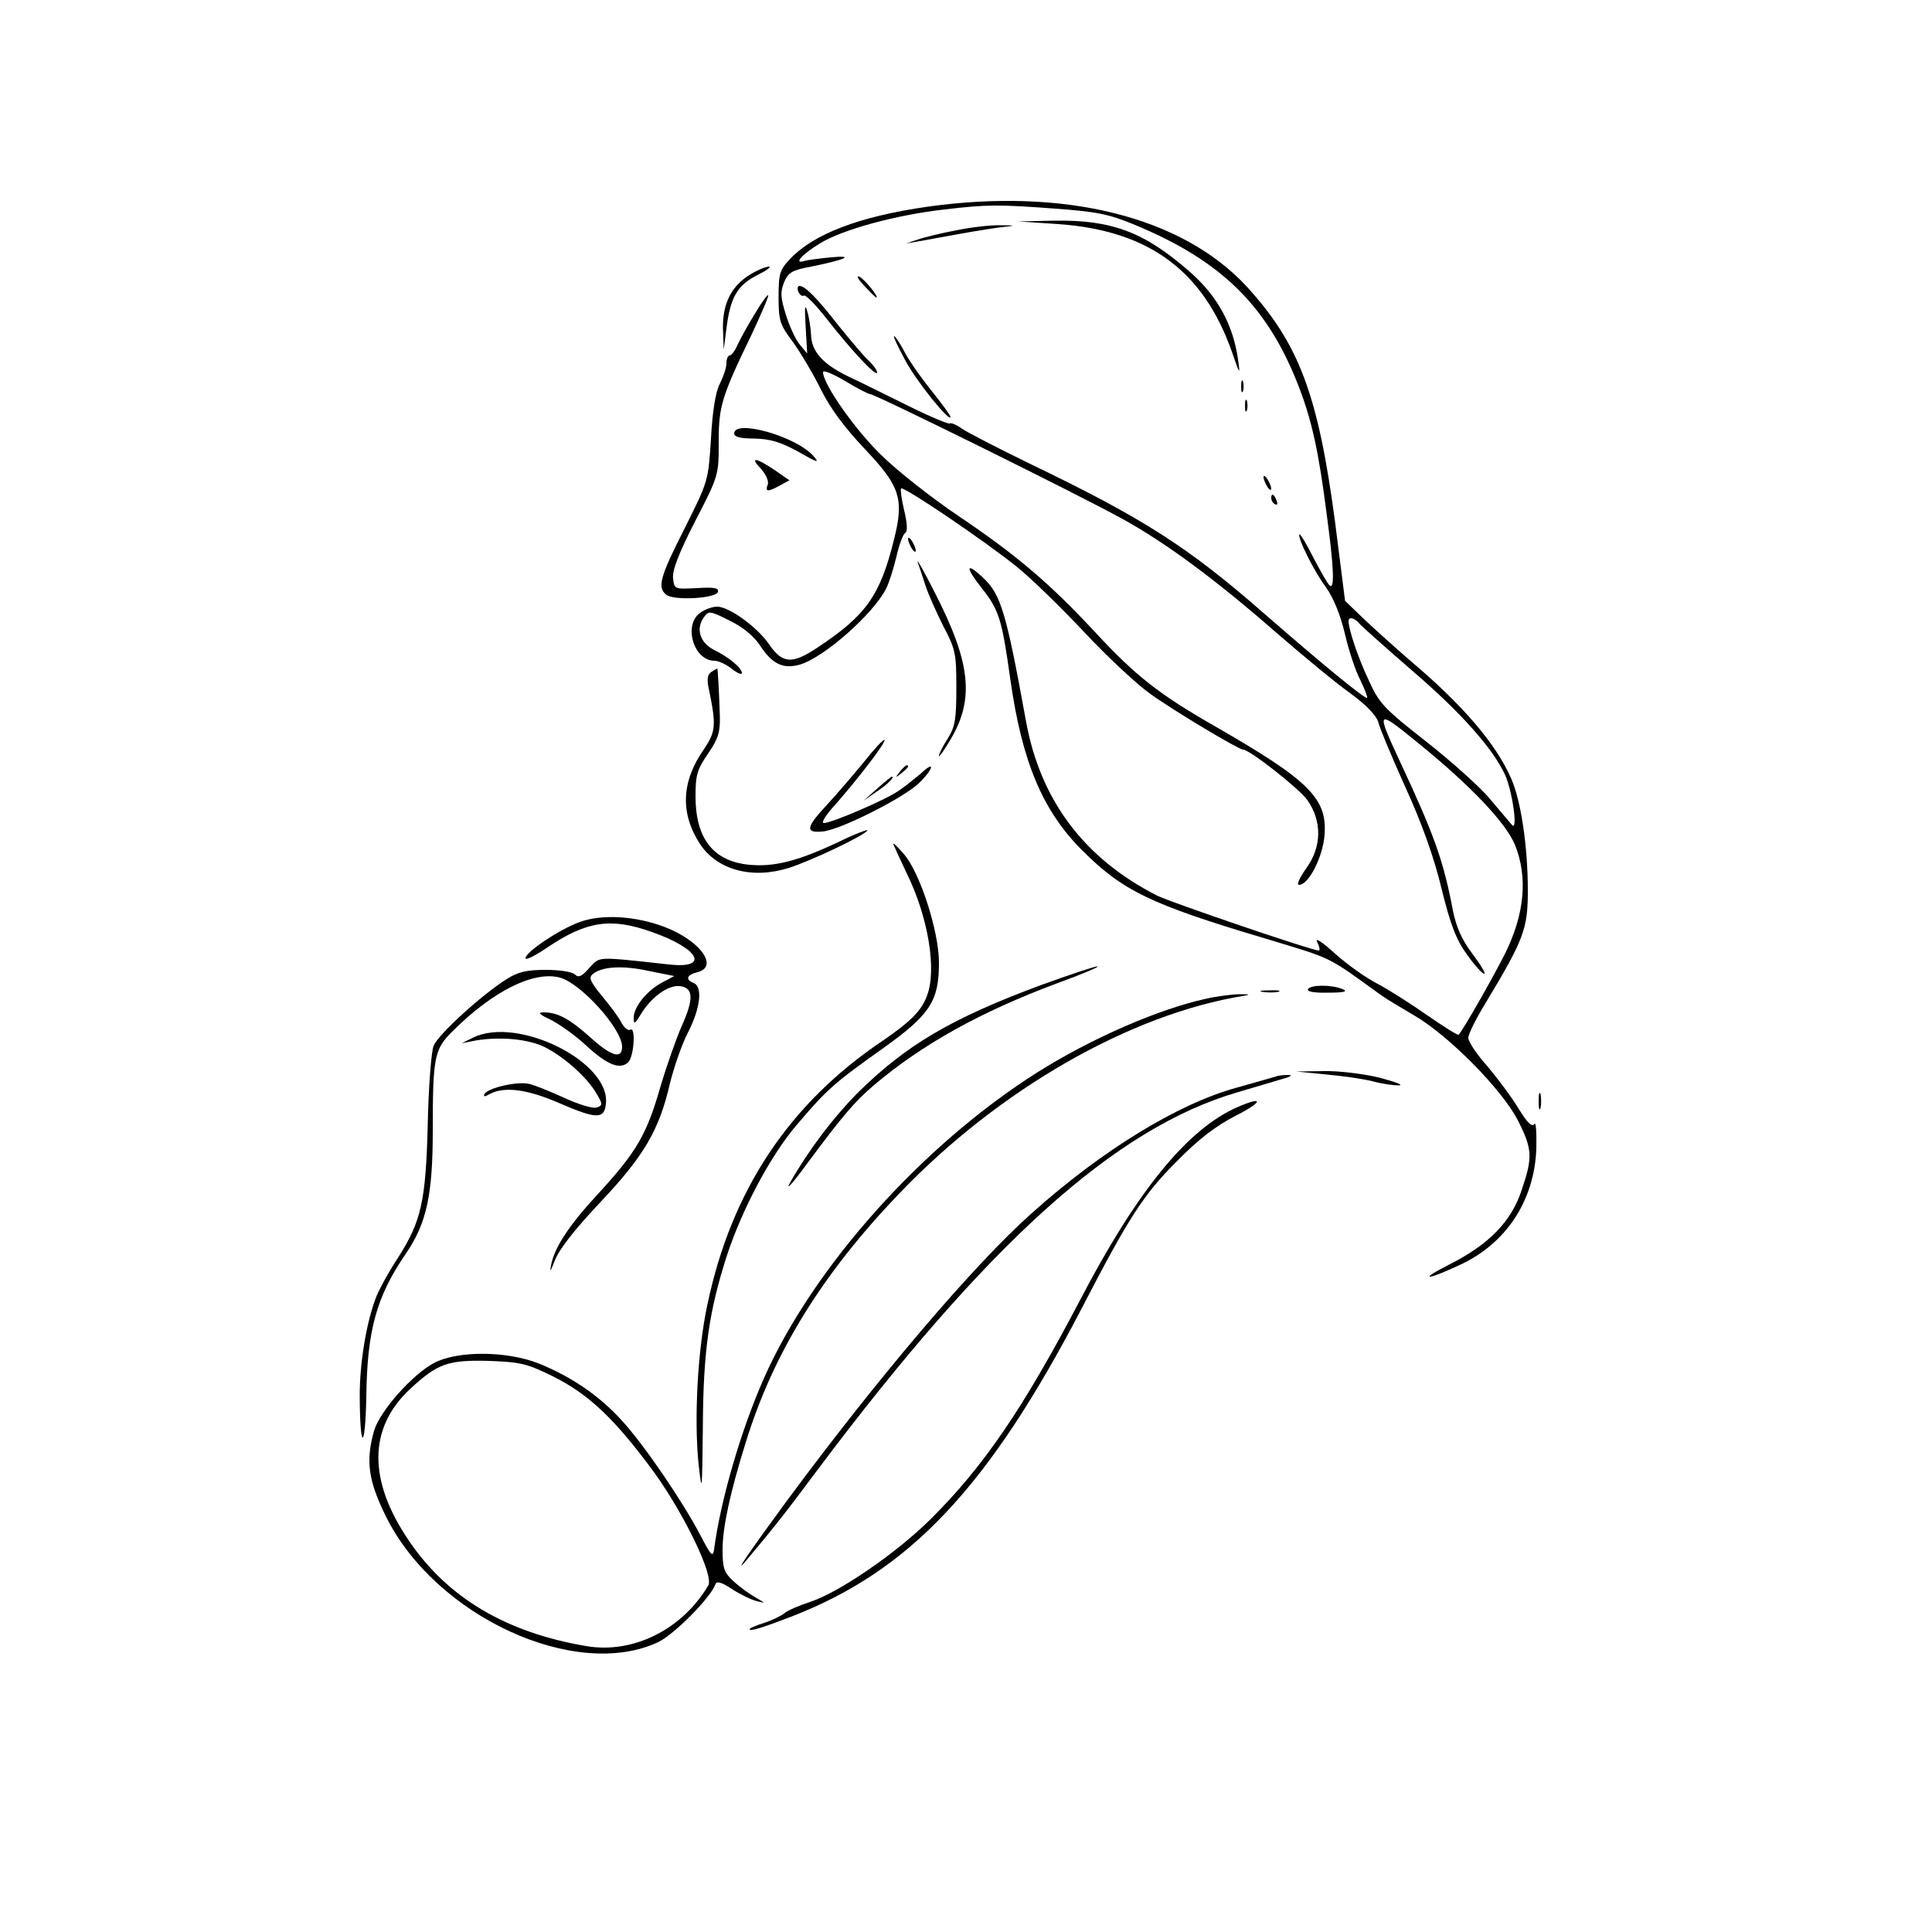 <?xml version="1.0" standalone="no"?>
<!DOCTYPE svg PUBLIC "-//W3C//DTD SVG 20010904//EN"
 "http://www.w3.org/TR/2001/REC-SVG-20010904/DTD/svg10.dtd">
<svg version="1.0" xmlns="http://www.w3.org/2000/svg"
 width="500pt" height="500pt" viewBox="0 0 500 500"
 preserveAspectRatio="xMidYMid meet">

<g transform="translate(0,500) scale(0.1,-0.1)"
fill="#000000" stroke="none">
<path d="M2400 4465 c-175 -25 -294 -70 -355 -135 -27 -28 -30 -38 -30 -98 0
-62 3 -72 37 -117 20 -28 53 -83 73 -124 25 -50 62 -99 115 -155 89 -94 100
-127 74 -231 -36 -146 -72 -197 -197 -280 -67 -45 -92 -43 -127 8 -30 44 -103
97 -134 97 -12 0 -32 -7 -44 -16 -44 -31 -17 -124 37 -124 10 0 30 -9 45 -21
14 -11 26 -16 26 -11 0 13 -33 41 -72 60 -37 19 -48 55 -26 85 12 17 16 16 66
-9 35 -17 63 -40 80 -66 31 -47 59 -60 102 -48 62 18 189 130 223 196 8 16 20
54 27 84 7 30 17 58 23 61 6 4 5 25 -3 58 -7 29 -10 54 -8 57 7 6 221 -139
301 -204 37 -30 115 -106 173 -168 59 -63 135 -134 170 -159 59 -43 230 -145
241 -145 17 0 143 -99 166 -130 39 -55 38 -122 -3 -178 -17 -24 -25 -42 -18
-42 25 0 62 73 66 130 7 94 -41 141 -283 280 -145 83 -205 130 -309 242 -118
127 -202 199 -353 301 -70 47 -162 119 -203 160 -68 66 -150 183 -150 214 0 6
25 -4 57 -23 31 -19 61 -34 65 -34 13 0 549 -265 653 -323 113 -62 246 -161
400 -296 66 -57 150 -127 188 -154 44 -32 69 -59 74 -76 3 -14 35 -90 70 -168
43 -94 75 -184 94 -264 23 -93 38 -132 66 -170 19 -27 39 -49 44 -49 5 0 -9
23 -30 51 -28 37 -42 69 -51 113 -24 128 -49 197 -135 381 -65 140 -64 141 44
53 137 -111 228 -207 252 -265 33 -83 25 -177 -25 -279 -32 -64 -108 -197
-121 -212 -2 -2 -39 21 -82 51 -43 30 -101 67 -130 82 -29 15 -78 50 -109 78
-33 30 -52 42 -45 29 6 -12 8 -22 4 -22 -18 0 -381 124 -418 142 -189 96 -303
247 -340 453 -52 286 -65 327 -112 371 -44 41 -45 26 -3 -27 46 -58 53 -82 75
-239 30 -211 83 -338 185 -440 105 -105 176 -140 475 -229 178 -54 156 -43
300 -147 11 -8 49 -31 85 -52 88 -51 226 -190 268 -271 38 -75 39 -96 10 -181
-27 -82 -85 -141 -188 -193 -79 -40 -61 -42 25 -2 122 55 196 167 201 302 1
42 -1 71 -5 64 -6 -9 -19 4 -41 40 -18 30 -55 79 -81 110 -27 30 -49 63 -49
73 0 10 20 50 44 89 100 166 110 193 110 292 0 116 -18 233 -43 290 -40 91
-125 190 -261 305 -35 30 -88 78 -117 105 l-52 50 -26 205 c-44 330 -93 460
-229 609 -167 180 -470 256 -826 206z m332 -5 c107 -8 138 -14 205 -42 225
-93 344 -211 424 -418 34 -88 52 -169 73 -335 18 -133 20 -189 8 -181 -5 3
-23 35 -42 71 -18 36 -35 64 -37 62 -6 -7 36 -93 68 -136 20 -28 38 -72 50
-123 10 -43 28 -97 40 -119 11 -23 19 -43 17 -45 -5 -4 -117 88 -265 217 -200
175 -315 248 -608 389 -82 40 -162 81 -176 91 -14 10 -29 16 -31 13 -3 -2 -50
17 -104 44 -55 27 -125 62 -157 77 -67 32 -97 65 -98 109 -1 17 -5 45 -10 61
-6 21 -7 9 -4 -40 l4 -70 -19 23 c-11 13 -27 48 -36 77 -14 45 -15 58 -5 84
11 26 21 32 70 41 89 18 116 30 51 24 -30 -3 -61 -7 -67 -9 -31 -10 -9 16 39
45 58 36 198 74 323 88 109 13 140 13 287 2z m788 -1076 c8 -8 68 -62 134
-119 125 -107 209 -201 241 -270 19 -42 34 -148 18 -130 -5 6 -30 35 -55 65
-25 31 -100 98 -166 150 -111 87 -123 100 -150 160 -27 57 -52 131 -52 153 0
12 17 8 30 -9z"/>
<path d="M2740 4420 c234 -17 374 -121 448 -330 21 -61 22 -62 16 -20 -13 90
-53 163 -123 225 -117 103 -201 136 -350 134 l-96 -2 105 -7z"/>
<path d="M2475 4404 c-38 -7 -83 -18 -100 -24 l-30 -10 30 5 c17 3 66 12 110
20 44 8 96 16 115 18 29 3 28 4 -10 4 -25 1 -76 -5 -115 -13z"/>
<path d="M2237 4260 c15 -16 29 -30 31 -30 8 0 -32 49 -44 54 -9 3 -3 -7 13
-24z"/>
<path d="M2066 4245 c4 -8 10 -13 14 -10 5 3 30 -23 57 -57 68 -87 132 -155
133 -142 0 6 -10 19 -21 30 -12 10 -46 51 -77 89 -57 73 -88 105 -103 105 -5
0 -6 -7 -3 -15z"/>
<path d="M2342 4069 c28 -54 117 -164 118 -148 0 4 -23 35 -51 70 -28 35 -60
81 -70 102 -11 20 -22 37 -25 37 -3 0 10 -28 28 -61z"/>
<path d="M3212 4000 c0 -14 2 -19 5 -12 2 6 2 18 0 25 -3 6 -5 1 -5 -13z"/>
<path d="M3222 3950 c0 -14 2 -19 5 -12 2 6 2 18 0 25 -3 6 -5 1 -5 -13z"/>
<path d="M3270 3765 c0 -5 5 -17 10 -25 5 -8 10 -10 10 -5 0 6 -5 17 -10 25
-5 8 -10 11 -10 5z"/>
<path d="M3290 3711 c0 -6 4 -13 10 -16 6 -3 7 1 4 9 -7 18 -14 21 -14 7z"/>
<path d="M1942 4290 c-49 -30 -72 -75 -71 -140 l2 -55 7 55 c10 80 28 112 80
138 24 12 38 22 30 22 -8 0 -30 -9 -48 -20z"/>
<path d="M1953 4187 c-18 -29 -37 -64 -44 -79 -7 -16 -16 -28 -21 -28 -4 0 -8
-9 -8 -20 0 -12 -8 -35 -17 -53 -11 -21 -19 -69 -23 -142 -7 -110 -7 -110 -68
-232 -65 -128 -71 -153 -48 -172 19 -16 128 -10 134 7 3 10 -9 13 -54 10 -58
-3 -59 -3 -62 25 -3 20 15 66 57 148 61 118 61 119 61 205 0 93 7 117 87 282
24 52 43 95 41 98 -2 2 -18 -20 -35 -49z"/>
<path d="M1900 3878 c0 -9 18 -13 53 -13 41 -1 67 -9 113 -34 50 -29 56 -30
39 -11 -45 51 -205 96 -205 58z"/>
<path d="M1970 3786 c13 -15 20 -32 17 -40 -8 -19 0 -20 32 -2 l24 13 -39 27
c-49 33 -65 34 -34 2z"/>
<path d="M2350 3605 c0 -5 5 -17 10 -25 5 -8 10 -10 10 -5 0 6 -5 17 -10 25
-5 8 -10 11 -10 5z"/>
<path d="M2375 3545 c4 -11 13 -38 20 -60 7 -22 28 -69 46 -105 32 -60 34 -72
34 -160 0 -81 -3 -100 -22 -131 -13 -20 -23 -40 -23 -45 0 -5 14 15 31 44 61
104 51 197 -41 377 -28 55 -48 91 -45 80z"/>
<path d="M1841 3261 c-10 -6 -12 -19 -7 -42 20 -96 19 -112 -13 -159 -58 -84
-61 -165 -9 -245 45 -67 135 -91 230 -61 59 19 196 84 203 97 3 4 -32 -9 -77
-31 -104 -49 -165 -64 -229 -58 -93 9 -139 68 -139 177 0 55 4 69 32 110 26
38 32 55 31 96 -2 61 -5 125 -7 125 0 0 -7 -4 -15 -9z"/>
<path d="M2235 3027 c-28 -34 -70 -83 -95 -110 -54 -58 -57 -73 -12 -69 44 3
209 86 250 125 39 38 43 61 5 25 -16 -13 -41 -34 -58 -45 -35 -24 -173 -83
-193 -83 -8 0 6 22 30 48 59 67 132 162 127 167 -3 2 -27 -24 -54 -58z"/>
<path d="M2329 3003 c-13 -16 -12 -17 4 -4 9 7 17 15 17 17 0 8 -8 3 -21 -13z"/>
<path d="M2270 2959 l-35 -31 32 22 c29 19 50 40 41 40 -2 0 -19 -14 -38 -31z"/>
<path d="M2312 2815 c2 -5 18 -40 35 -76 55 -112 78 -249 52 -316 -14 -39 -44
-68 -114 -116 -243 -163 -392 -388 -454 -682 -26 -120 -35 -299 -23 -415 9
-79 9 -71 11 100 1 194 16 297 62 440 40 122 114 261 182 340 78 92 97 108
225 199 120 86 142 121 142 220 0 81 -50 236 -92 282 -16 19 -28 30 -26 24z"/>
<path d="M1498 2613 c-53 -20 -138 -77 -138 -93 0 -6 26 7 58 29 100 67 163
77 269 39 123 -43 151 -96 44 -84 -192 21 -177 21 -206 -9 -19 -22 -28 -26
-37 -17 -7 7 -40 12 -75 12 -50 0 -72 -5 -102 -24 -66 -42 -178 -144 -189
-173 -6 -16 -13 -107 -15 -203 -5 -200 -17 -251 -77 -345 -22 -33 -46 -77 -55
-98 -26 -64 -45 -175 -44 -265 1 -138 14 -136 17 2 2 173 26 260 102 371 54
79 70 152 70 320 0 189 4 209 50 255 105 105 211 158 279 140 55 -15 161 -133
161 -179 0 -33 -28 -25 -83 25 -54 48 -84 64 -120 64 -16 0 -12 -5 18 -19 22
-11 63 -40 90 -65 55 -51 88 -65 110 -46 16 14 21 95 6 85 -6 -3 -15 5 -22 17
-6 13 -29 44 -50 69 -32 39 -36 49 -25 58 24 20 78 23 146 8 l65 -13 -32 -17
c-39 -21 -73 -63 -73 -91 0 -18 3 -17 19 10 27 44 70 75 100 72 36 -4 37 -33
5 -104 -14 -32 -39 -103 -55 -157 -35 -122 -61 -167 -156 -271 -81 -87 -118
-144 -127 -191 -4 -20 -1 -15 10 13 11 29 51 80 118 151 113 120 152 186 180
308 10 40 30 99 46 130 33 64 39 120 15 129 -22 9 -18 21 10 28 56 14 7 82
-85 117 -76 29 -164 34 -222 12z"/>
<path d="M2695 2451 c-232 -86 -350 -155 -477 -281 -63 -64 -125 -146 -173
-230 -14 -25 7 -2 44 49 93 125 122 159 172 202 125 106 276 190 474 264 66
24 113 44 105 44 -8 0 -73 -22 -145 -48z"/>
<path d="M3385 2440 c-4 -6 16 -10 52 -9 42 0 52 3 38 9 -28 12 -83 12 -90 0z"/>
<path d="M3268 2433 c12 -2 30 -2 40 0 9 3 -1 5 -23 4 -22 0 -30 -2 -17 -4z"/>
<path d="M3120 2415 c-123 -27 -297 -103 -435 -190 -299 -189 -581 -505 -708
-792 -60 -136 -112 -315 -129 -443 -3 -21 -8 -16 -35 36 -46 88 -146 235 -204
298 -58 64 -130 113 -214 147 -82 33 -210 34 -271 2 -57 -30 -141 -125 -156
-176 -22 -78 -15 -129 31 -222 128 -258 490 -425 704 -325 42 20 137 116 149
151 3 8 18 3 43 -14 22 -14 51 -28 65 -31 22 -6 21 -5 -5 10 -16 9 -42 28 -57
42 -24 22 -28 33 -28 82 0 56 19 146 60 277 71 231 198 437 399 646 257 268
597 463 891 510 17 3 14 4 -10 4 -19 0 -60 -5 -90 -12z m-1689 -977 c94 -47
161 -111 263 -250 78 -109 154 -266 139 -291 -67 -114 -195 -178 -316 -157
-207 35 -359 125 -459 273 -106 156 -105 291 3 392 71 66 98 76 205 73 81 -3
98 -7 165 -40z"/>
<path d="M1225 2315 l-30 -15 35 7 c64 11 138 4 180 -17 51 -26 109 -78 133
-119 17 -28 17 -32 2 -37 -9 -4 -46 7 -83 24 -37 17 -79 34 -93 37 -30 7 -105
-10 -115 -26 -4 -8 0 -8 14 0 38 20 98 12 182 -25 93 -40 114 -41 118 -1 13
108 -227 228 -343 172z"/>
<path d="M3435 2219 c44 -4 98 -12 120 -18 22 -6 51 -10 65 -10 14 1 -9 9 -50
20 -41 10 -106 18 -145 17 l-70 -1 80 -8z"/>
<path d="M3305 2215 c-5 -2 -53 -15 -105 -30 -150 -41 -347 -161 -529 -324
-148 -131 -399 -426 -636 -747 -89 -121 -141 -196 -105 -154 74 88 103 125
185 235 441 588 772 886 1087 978 46 14 99 29 118 35 19 5 26 10 15 10 -11 0
-24 -1 -30 -3z"/>
<path d="M3982 2150 c0 -19 2 -27 5 -17 2 9 2 25 0 35 -3 9 -5 1 -5 -18z"/>
<path d="M3203 2135 c-129 -56 -260 -216 -408 -500 -147 -280 -249 -430 -387
-567 -89 -88 -236 -189 -312 -214 -28 -9 -58 -22 -66 -29 -8 -7 -32 -18 -52
-25 -21 -6 -38 -14 -38 -16 0 -7 32 3 110 33 306 119 509 335 750 798 122 236
160 294 245 379 57 58 101 92 154 119 69 35 73 52 4 22z"/>
</g>
</svg>
